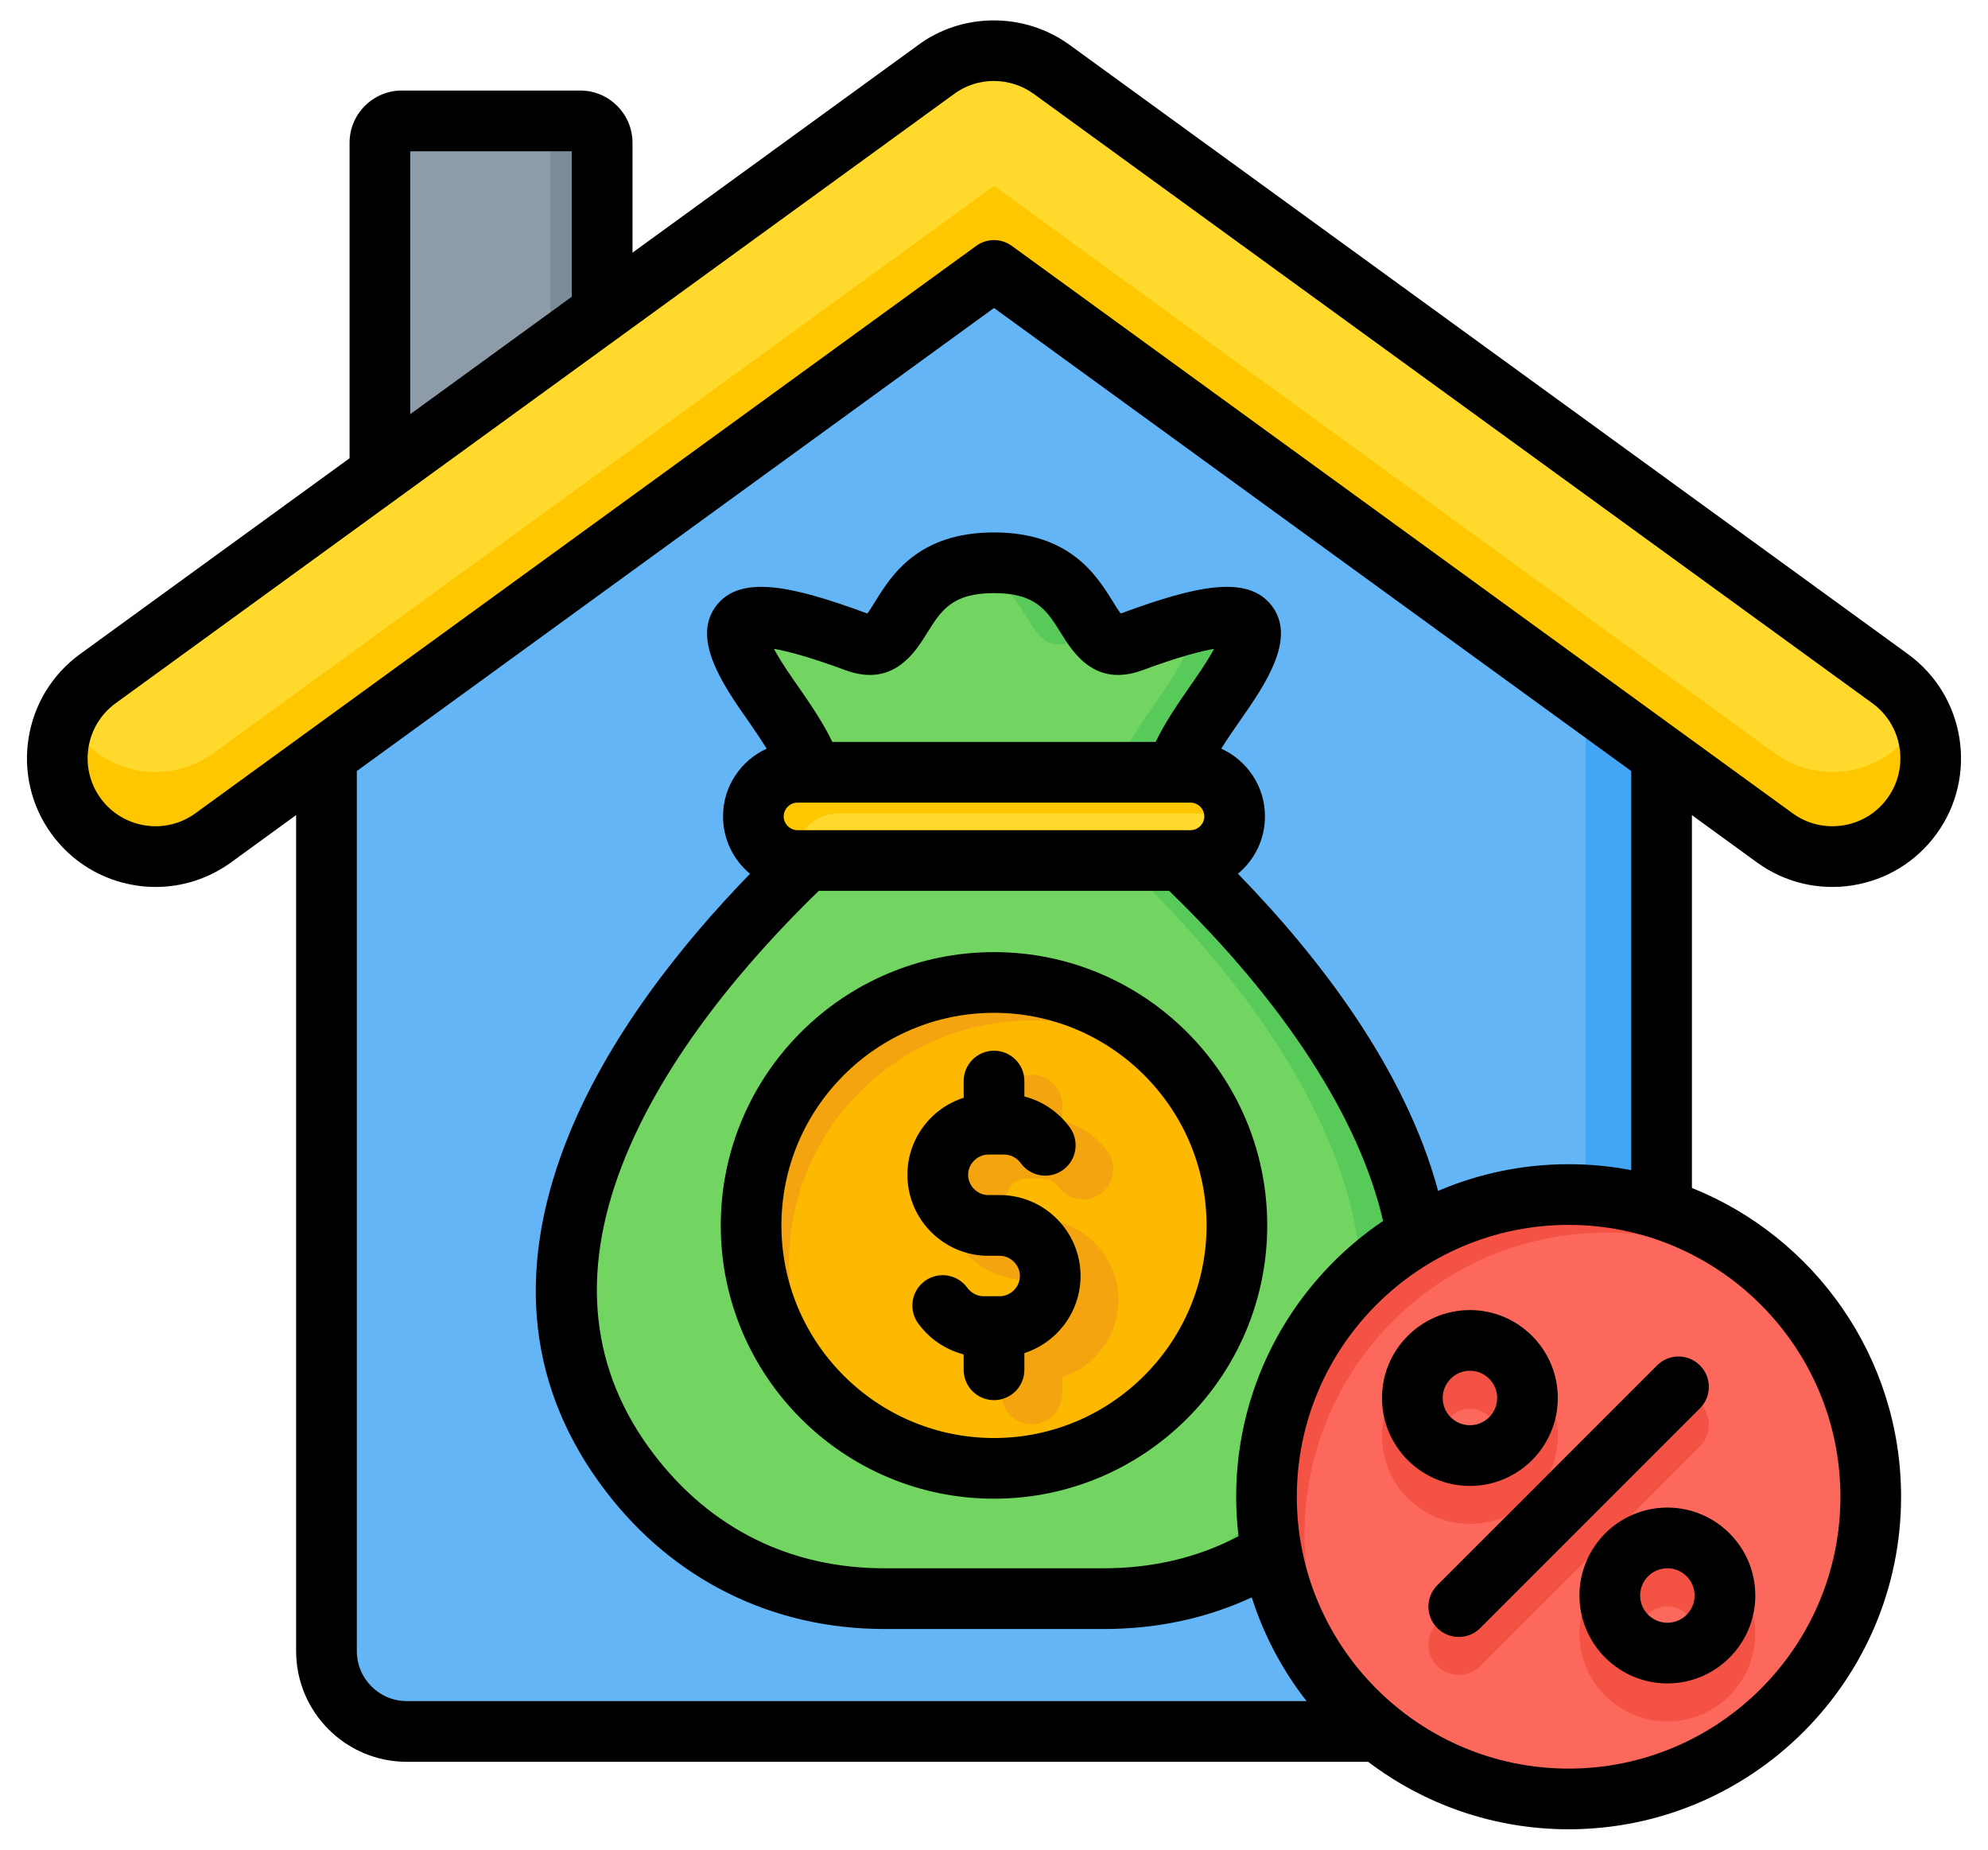 <svg width="43" height="40" viewBox="0 0 43 40" fill="none" xmlns="http://www.w3.org/2000/svg">
<path fill-rule="evenodd" clip-rule="evenodd" d="M8.691 2.616H12.55C12.811 2.616 13.025 2.829 13.025 3.09V12.773C13.025 13.034 12.811 13.248 12.55 13.248H8.691C8.43 13.248 8.217 13.034 8.217 12.773V3.09C8.217 2.829 8.43 2.616 8.691 2.616Z" fill="#8D9CA8"/>
<path fill-rule="evenodd" clip-rule="evenodd" d="M11.43 2.616H12.55C12.811 2.616 13.025 2.829 13.025 3.09V12.773C13.025 13.034 12.811 13.248 12.55 13.248H11.43C11.691 13.248 11.904 13.034 11.904 12.773V3.09C11.904 2.829 11.691 2.616 11.43 2.616Z" fill="#7A8C98"/>
<path fill-rule="evenodd" clip-rule="evenodd" d="M7.061 13.537L21.717 3.359L35.939 14.083V35.707C35.939 36.664 35.158 37.445 34.201 37.445H8.799C7.841 37.445 7.061 36.664 7.061 35.707V13.537H7.061Z" fill="#64B5F6"/>
<path fill-rule="evenodd" clip-rule="evenodd" d="M20.862 3.952L21.716 3.359L35.939 14.083V35.707C35.939 36.664 35.158 37.445 34.201 37.445H32.56C33.518 37.445 34.299 36.664 34.299 35.707V14.083L20.862 3.952Z" fill="#42A5F5"/>
<path fill-rule="evenodd" clip-rule="evenodd" d="M20.232 1.517C20.961 0.964 21.99 0.952 22.748 1.502L40.884 14.679C41.833 15.368 42.046 16.697 41.358 17.646C40.669 18.597 39.338 18.81 38.388 18.12L21.5 5.85L4.612 18.12C3.662 18.81 2.331 18.597 1.642 17.646C0.954 16.697 1.167 15.368 2.116 14.679L20.232 1.517Z" fill="#FFDA2D"/>
<path fill-rule="evenodd" clip-rule="evenodd" d="M41.555 15.485C41.878 16.165 41.83 16.995 41.358 17.647C40.669 18.598 39.338 18.81 38.388 18.12L21.5 5.85L4.612 18.12C3.662 18.81 2.331 18.598 1.642 17.647C1.17 16.995 1.122 16.165 1.445 15.485C1.501 15.601 1.567 15.712 1.642 15.817C2.331 16.767 3.662 16.98 4.612 16.29L21.5 4.02L38.388 16.29C39.338 16.98 40.669 16.767 41.358 15.817C41.433 15.712 41.499 15.601 41.555 15.485Z" fill="#FFC700"/>
<path fill-rule="evenodd" clip-rule="evenodd" d="M25.362 16.882V18.431C29.304 22.109 32.757 27.424 29.378 31.849C28.024 33.623 26.104 34.573 23.872 34.573H19.128C16.896 34.573 14.975 33.623 13.621 31.849C10.243 27.423 13.696 22.108 17.637 18.431V16.882C17.398 16.242 17.274 16.003 16.605 15.049C15.445 13.393 15.68 12.831 18.515 13.879C19.705 14.319 19.204 12.171 21.5 12.171C23.796 12.171 23.295 14.319 24.485 13.879C27.32 12.831 27.555 13.393 26.395 15.049C25.726 16.003 25.602 16.242 25.362 16.882Z" fill="#72D561"/>
<path fill-rule="evenodd" clip-rule="evenodd" d="M25.363 16.882V18.431C29.304 22.108 32.757 27.424 29.378 31.849C28.024 33.623 26.104 34.573 23.872 34.573H22.573C24.804 34.573 26.724 33.623 28.079 31.849C31.458 27.424 28.005 22.108 24.063 18.431V16.882C24.302 16.242 24.427 16.003 25.095 15.049C25.642 14.268 25.879 13.73 25.679 13.49C27.359 13.046 27.364 13.665 26.395 15.049C25.726 16.003 25.602 16.242 25.363 16.882ZM16.021 13.49C16.216 13.256 16.825 13.305 17.966 13.685C17.789 13.904 17.583 14.015 17.215 13.879C16.748 13.706 16.352 13.578 16.021 13.49ZM20.85 12.24C22.408 12.604 22.124 14.272 23.185 13.879C23.381 13.807 23.563 13.742 23.734 13.685C23.338 13.197 23.087 12.171 21.5 12.171C21.253 12.171 21.038 12.196 20.85 12.24Z" fill="#57CA5A"/>
<path fill-rule="evenodd" clip-rule="evenodd" d="M17.249 16.702H25.751C26.276 16.702 26.706 17.131 26.706 17.656C26.706 18.181 26.276 18.61 25.751 18.61H17.249C16.724 18.61 16.295 18.181 16.295 17.656C16.295 17.131 16.724 16.702 17.249 16.702Z" fill="#FFDA2D"/>
<path fill-rule="evenodd" clip-rule="evenodd" d="M17.249 16.702H25.751C26.255 16.702 26.67 17.097 26.703 17.593C26.682 17.591 26.661 17.591 26.64 17.591H18.138C17.613 17.591 17.183 18.02 17.183 18.545C17.183 18.566 17.184 18.587 17.186 18.608C16.69 18.575 16.295 18.16 16.295 17.656C16.295 17.131 16.724 16.702 17.249 16.702Z" fill="#FFC700"/>
<path d="M21.5 31.756C24.402 31.756 26.754 29.404 26.754 26.502C26.754 23.6 24.402 21.248 21.5 21.248C18.598 21.248 16.246 23.6 16.246 26.502C16.246 29.404 18.598 31.756 21.5 31.756Z" fill="#FDB800"/>
<path fill-rule="evenodd" clip-rule="evenodd" d="M21.5 21.248C23.16 21.248 24.64 22.017 25.602 23.219C24.703 22.499 23.562 22.068 22.32 22.068C19.419 22.068 17.066 24.42 17.066 27.322C17.066 28.564 17.497 29.705 18.218 30.604C17.016 29.641 16.246 28.162 16.246 26.502C16.246 23.6 18.598 21.248 21.5 21.248Z" fill="#F4A40E"/>
<path fill-rule="evenodd" clip-rule="evenodd" d="M21.664 23.898C21.664 23.724 21.733 23.558 21.856 23.434C21.979 23.311 22.146 23.242 22.32 23.242C22.494 23.242 22.661 23.311 22.784 23.434C22.907 23.558 22.977 23.724 22.977 23.898V24.233C23.102 24.266 23.222 24.313 23.337 24.371C23.583 24.497 23.797 24.68 23.96 24.904C24.06 25.045 24.099 25.219 24.071 25.39C24.043 25.559 23.949 25.712 23.809 25.813C23.67 25.914 23.496 25.956 23.326 25.93C23.155 25.904 23.002 25.812 22.899 25.673C22.856 25.613 22.802 25.566 22.742 25.535C22.685 25.506 22.617 25.489 22.543 25.489H22.198C22.078 25.489 21.969 25.539 21.889 25.619C21.81 25.698 21.76 25.808 21.76 25.927C21.76 26.047 21.81 26.156 21.889 26.236C21.969 26.316 22.078 26.365 22.198 26.365H22.443C22.925 26.365 23.362 26.562 23.679 26.879C23.996 27.196 24.193 27.633 24.193 28.115C24.193 28.597 23.996 29.035 23.679 29.352C23.483 29.549 23.242 29.697 22.977 29.782V30.144C22.977 30.318 22.907 30.485 22.784 30.608C22.661 30.731 22.494 30.8 22.32 30.8C22.146 30.8 21.979 30.731 21.856 30.608C21.733 30.485 21.664 30.318 21.664 30.144V29.809C21.54 29.777 21.419 29.73 21.304 29.672C21.057 29.545 20.844 29.363 20.681 29.139C20.579 28.998 20.537 28.822 20.564 28.651C20.592 28.479 20.686 28.325 20.827 28.223C20.968 28.121 21.143 28.079 21.315 28.107C21.486 28.134 21.64 28.229 21.742 28.369C21.785 28.429 21.839 28.477 21.899 28.508C21.956 28.537 22.023 28.553 22.098 28.553H22.443C22.562 28.553 22.672 28.504 22.751 28.424C22.831 28.344 22.881 28.235 22.881 28.115C22.881 27.996 22.831 27.886 22.751 27.807C22.672 27.727 22.562 27.678 22.443 27.678H22.198C21.716 27.678 21.278 27.481 20.961 27.164C20.645 26.847 20.448 26.409 20.448 25.927C20.448 25.445 20.645 25.008 20.961 24.691C21.158 24.494 21.399 24.346 21.664 24.261V23.898Z" fill="#F4A40E"/>
<path d="M33.929 38.904C37.538 38.904 40.464 35.978 40.464 32.369C40.464 28.76 37.538 25.834 33.929 25.834C30.32 25.834 27.394 28.76 27.394 32.369C27.394 35.978 30.32 38.904 33.929 38.904Z" fill="#FC685B"/>
<path fill-rule="evenodd" clip-rule="evenodd" d="M33.929 25.834C35.943 25.834 37.743 26.745 38.942 28.177C37.807 27.227 36.345 26.655 34.75 26.655C31.14 26.655 28.215 29.581 28.215 33.19C28.215 34.785 28.787 36.247 29.737 37.382C28.305 36.183 27.394 34.383 27.394 32.369C27.394 28.76 30.32 25.834 33.929 25.834Z" fill="#F35244"/>
<path fill-rule="evenodd" clip-rule="evenodd" d="M35.842 30.349C35.903 30.288 35.975 30.24 36.054 30.207C36.134 30.174 36.219 30.157 36.306 30.157C36.392 30.157 36.477 30.174 36.557 30.207C36.636 30.24 36.709 30.288 36.77 30.349C36.831 30.41 36.879 30.483 36.912 30.562C36.945 30.642 36.962 30.727 36.962 30.813C36.962 30.9 36.945 30.985 36.912 31.064C36.879 31.144 36.831 31.216 36.77 31.277L32.017 36.03C31.956 36.091 31.884 36.139 31.804 36.172C31.724 36.205 31.639 36.222 31.553 36.222C31.467 36.222 31.381 36.205 31.302 36.172C31.222 36.139 31.15 36.091 31.089 36.03C31.028 35.969 30.98 35.897 30.947 35.817C30.914 35.738 30.897 35.652 30.897 35.566C30.897 35.48 30.914 35.395 30.947 35.315C30.98 35.235 31.028 35.163 31.089 35.102L35.842 30.349ZM31.794 29.153C31.544 29.152 31.297 29.202 31.066 29.297C30.835 29.393 30.626 29.533 30.449 29.71C30.105 30.054 29.892 30.529 29.892 31.054C29.892 31.579 30.105 32.054 30.449 32.398C30.793 32.742 31.269 32.955 31.794 32.955C32.319 32.955 32.794 32.742 33.138 32.398C33.315 32.222 33.455 32.013 33.55 31.782C33.646 31.551 33.695 31.304 33.695 31.054C33.695 30.529 33.482 30.054 33.138 29.71C32.794 29.366 32.319 29.153 31.794 29.153ZM32.21 30.638C32.103 30.531 31.956 30.465 31.794 30.465C31.631 30.465 31.484 30.531 31.377 30.638C31.271 30.744 31.205 30.892 31.205 31.054C31.205 31.217 31.271 31.364 31.377 31.471C31.484 31.577 31.631 31.643 31.794 31.643C31.956 31.643 32.103 31.577 32.21 31.471C32.265 31.416 32.308 31.351 32.338 31.28C32.367 31.208 32.383 31.131 32.382 31.054C32.383 30.977 32.367 30.9 32.338 30.829C32.308 30.757 32.265 30.692 32.21 30.638ZM36.065 33.424C35.54 33.424 35.065 33.637 34.721 33.981C34.377 34.325 34.164 34.801 34.164 35.325C34.164 35.85 34.377 36.326 34.721 36.67C35.065 37.014 35.54 37.227 36.065 37.227C36.59 37.227 37.065 37.014 37.409 36.67C37.753 36.326 37.966 35.85 37.966 35.325C37.966 34.801 37.753 34.325 37.409 33.981C37.233 33.804 37.023 33.664 36.793 33.569C36.562 33.473 36.315 33.424 36.065 33.424ZM36.481 34.909C36.427 34.854 36.362 34.811 36.29 34.781C36.219 34.752 36.142 34.737 36.065 34.737C35.988 34.737 35.911 34.752 35.84 34.781C35.768 34.811 35.703 34.854 35.648 34.909C35.542 35.016 35.476 35.163 35.476 35.325C35.476 35.488 35.542 35.635 35.648 35.742C35.755 35.848 35.902 35.914 36.065 35.914C36.228 35.914 36.375 35.849 36.481 35.742C36.536 35.687 36.58 35.622 36.609 35.551C36.639 35.48 36.654 35.403 36.654 35.325C36.654 35.248 36.639 35.172 36.609 35.1C36.58 35.029 36.536 34.964 36.481 34.909Z" fill="#F35244"/>
<path fill-rule="evenodd" clip-rule="evenodd" d="M31.205 30.232C31.205 30.076 31.267 29.926 31.378 29.816C31.488 29.706 31.637 29.643 31.794 29.643C32.118 29.643 32.383 29.907 32.383 30.232C32.383 30.557 32.118 30.821 31.794 30.821C31.469 30.821 31.205 30.557 31.205 30.232ZM33.695 30.232C33.695 29.184 32.842 28.331 31.794 28.331C30.745 28.331 29.892 29.184 29.892 30.232C29.892 31.281 30.745 32.134 31.794 32.134C32.842 32.134 33.695 31.281 33.695 30.232ZM36.654 34.504C36.654 34.828 36.39 35.093 36.065 35.093C35.74 35.093 35.476 34.828 35.476 34.504C35.476 34.348 35.538 34.198 35.648 34.087C35.759 33.977 35.909 33.915 36.065 33.915C36.39 33.914 36.654 34.179 36.654 34.504ZM34.163 34.504C34.163 35.552 35.017 36.405 36.065 36.405C37.113 36.405 37.967 35.552 37.967 34.504C37.967 33.455 37.113 32.602 36.065 32.602C35.017 32.602 34.163 33.455 34.163 34.504ZM31.089 34.281C30.832 34.536 30.832 34.952 31.089 35.208C31.15 35.269 31.222 35.318 31.302 35.35C31.381 35.383 31.467 35.4 31.553 35.4C31.639 35.4 31.724 35.383 31.804 35.35C31.884 35.318 31.956 35.269 32.017 35.208L36.77 30.455C37.026 30.2 37.026 29.784 36.77 29.528C36.709 29.467 36.636 29.418 36.557 29.385C36.477 29.352 36.392 29.335 36.306 29.335C36.219 29.335 36.134 29.352 36.054 29.385C35.975 29.418 35.903 29.467 35.842 29.528L31.089 34.281ZM21.5 31.098C18.965 31.098 16.902 29.035 16.902 26.5C16.902 23.965 18.965 21.903 21.5 21.903C24.035 21.903 26.098 23.965 26.098 26.5C26.097 29.035 24.035 31.098 21.5 31.098ZM21.5 20.59C18.241 20.59 15.59 23.242 15.59 26.5C15.59 29.759 18.241 32.41 21.5 32.41C24.759 32.41 27.41 29.759 27.41 26.5C27.41 23.242 24.759 20.59 21.5 20.59ZM23.372 27.594C23.372 26.629 22.587 25.844 21.623 25.844H21.377C21.14 25.844 20.94 25.643 20.94 25.406C20.94 25.17 21.14 24.968 21.377 24.968H21.722C21.861 24.968 21.994 25.037 22.077 25.152C22.29 25.446 22.7 25.512 22.993 25.3C23.287 25.087 23.354 24.677 23.141 24.384C22.901 24.052 22.553 23.814 22.157 23.712V23.378C22.157 23.015 21.862 22.722 21.5 22.722C21.414 22.722 21.329 22.739 21.249 22.772C21.17 22.805 21.097 22.853 21.036 22.914C20.975 22.975 20.927 23.047 20.894 23.127C20.861 23.206 20.844 23.292 20.844 23.378V23.74C20.139 23.965 19.627 24.627 19.627 25.406C19.627 26.371 20.413 27.157 21.377 27.157H21.623C21.86 27.157 22.06 27.357 22.06 27.594C22.06 27.832 21.86 28.032 21.623 28.032H21.278C21.139 28.032 21.006 27.963 20.923 27.849C20.71 27.555 20.3 27.488 20.006 27.701C19.713 27.913 19.646 28.324 19.859 28.617C20.099 28.949 20.447 29.187 20.844 29.289V29.623C20.844 29.985 21.138 30.279 21.5 30.279C21.862 30.279 22.157 29.985 22.157 29.623V29.261C22.861 29.035 23.372 28.373 23.372 27.594ZM40.826 17.26C40.713 17.417 40.57 17.55 40.405 17.651C40.24 17.752 40.057 17.819 39.866 17.849C39.676 17.88 39.481 17.873 39.294 17.828C39.106 17.783 38.929 17.701 38.774 17.588L21.886 5.318C21.773 5.236 21.638 5.192 21.5 5.192C21.361 5.192 21.226 5.236 21.114 5.318L4.226 17.588C4.071 17.701 3.894 17.783 3.706 17.828C3.519 17.873 3.324 17.88 3.134 17.849C2.745 17.787 2.404 17.578 2.174 17.26C1.699 16.605 1.846 15.684 2.501 15.208L20.618 2.046C20.621 2.044 20.624 2.041 20.628 2.039C20.881 1.847 21.187 1.751 21.495 1.751C21.799 1.751 22.105 1.845 22.362 2.032L40.499 15.208C41.154 15.684 41.301 16.605 40.826 17.26ZM35.283 25.305V16.674L21.5 6.66L7.718 16.674V35.706C7.718 36.302 8.202 36.787 8.799 36.787H28.261C27.735 36.116 27.334 35.356 27.075 34.544C26.096 34.998 25.023 35.228 23.872 35.228H19.128C16.708 35.228 14.567 34.168 13.1 32.245C11.438 30.07 11.146 27.542 12.228 24.735C13.109 22.45 14.766 20.395 16.223 18.896C15.867 18.6 15.639 18.154 15.639 17.654C15.639 17.004 16.027 16.444 16.583 16.19C16.463 15.997 16.304 15.76 16.068 15.424C15.483 14.588 15.008 13.727 15.495 13.096C16.012 12.426 17.121 12.662 18.743 13.262C18.748 13.264 18.754 13.266 18.759 13.268C18.81 13.204 18.88 13.091 18.934 13.002C19.28 12.445 19.858 11.514 21.5 11.514C23.143 11.514 23.72 12.445 24.066 13.002C24.12 13.091 24.191 13.204 24.241 13.268C24.246 13.266 24.252 13.264 24.257 13.262C25.879 12.662 26.988 12.426 27.505 13.096C27.992 13.727 27.517 14.588 26.932 15.424C26.697 15.76 26.536 15.997 26.416 16.19C26.973 16.444 27.361 17.004 27.361 17.654C27.361 18.153 27.134 18.6 26.776 18.895C28.516 20.682 30.391 23.101 31.106 25.754C31.998 25.372 32.959 25.176 33.929 25.177C34.383 25.176 34.837 25.22 35.283 25.305ZM17.249 17.357C17.087 17.357 16.951 17.493 16.951 17.655C16.951 17.816 17.087 17.953 17.249 17.953H25.751C25.913 17.953 26.049 17.816 26.049 17.655C26.049 17.493 25.913 17.357 25.751 17.357H17.249ZM25.857 14.671C26.056 14.387 26.181 14.179 26.26 14.031C25.983 14.079 25.507 14.2 24.713 14.493C23.682 14.874 23.206 14.106 22.95 13.694C22.649 13.209 22.412 12.826 21.5 12.826C20.588 12.826 20.351 13.209 20.05 13.694C19.794 14.106 19.318 14.874 18.287 14.493C17.493 14.2 17.017 14.079 16.74 14.031C16.819 14.179 16.944 14.387 17.143 14.671C17.605 15.331 17.827 15.677 18.002 16.044H24.998C25.173 15.677 25.395 15.331 25.857 14.671ZM26.738 32.368C26.738 32.657 26.756 32.942 26.789 33.222C25.915 33.682 24.935 33.915 23.872 33.915H19.128C17.098 33.915 15.374 33.062 14.143 31.449C12.777 29.661 12.545 27.561 13.452 25.208C14.367 22.835 16.234 20.696 17.71 19.265H25.288C27.782 21.68 29.407 24.191 29.916 26.404C28 27.697 26.738 29.888 26.738 32.368ZM39.808 32.368C39.808 29.126 37.171 26.489 33.929 26.489C30.688 26.489 28.05 29.126 28.05 32.368C28.05 35.609 30.688 38.247 33.929 38.247C37.171 38.247 39.808 35.609 39.808 32.368ZM8.873 3.271V8.957L12.368 6.417V3.271H8.873ZM41.27 14.146L23.134 0.97C22.153 0.258 20.8 0.266 19.841 0.988L13.681 5.464V3.088C13.681 2.465 13.174 1.958 12.551 1.958H8.691C8.068 1.958 7.561 2.465 7.561 3.088V9.91L1.73 14.146C0.49 15.048 0.212 16.79 1.111 18.03C1.547 18.633 2.193 19.028 2.927 19.146C3.073 19.169 3.222 19.181 3.37 19.181C3.952 19.18 4.517 18.998 4.997 18.65L6.405 17.627V35.706C6.405 37.026 7.478 38.1 8.799 38.1H29.593C30.799 39.015 32.301 39.559 33.929 39.559C37.894 39.559 41.12 36.333 41.12 32.368C41.12 29.344 39.245 26.751 36.596 25.69V17.628L38.002 18.65C38.603 19.086 39.339 19.262 40.073 19.146C40.807 19.028 41.453 18.633 41.889 18.03C42.788 16.79 42.51 15.048 41.27 14.146Z" fill="black"/>
</svg>
